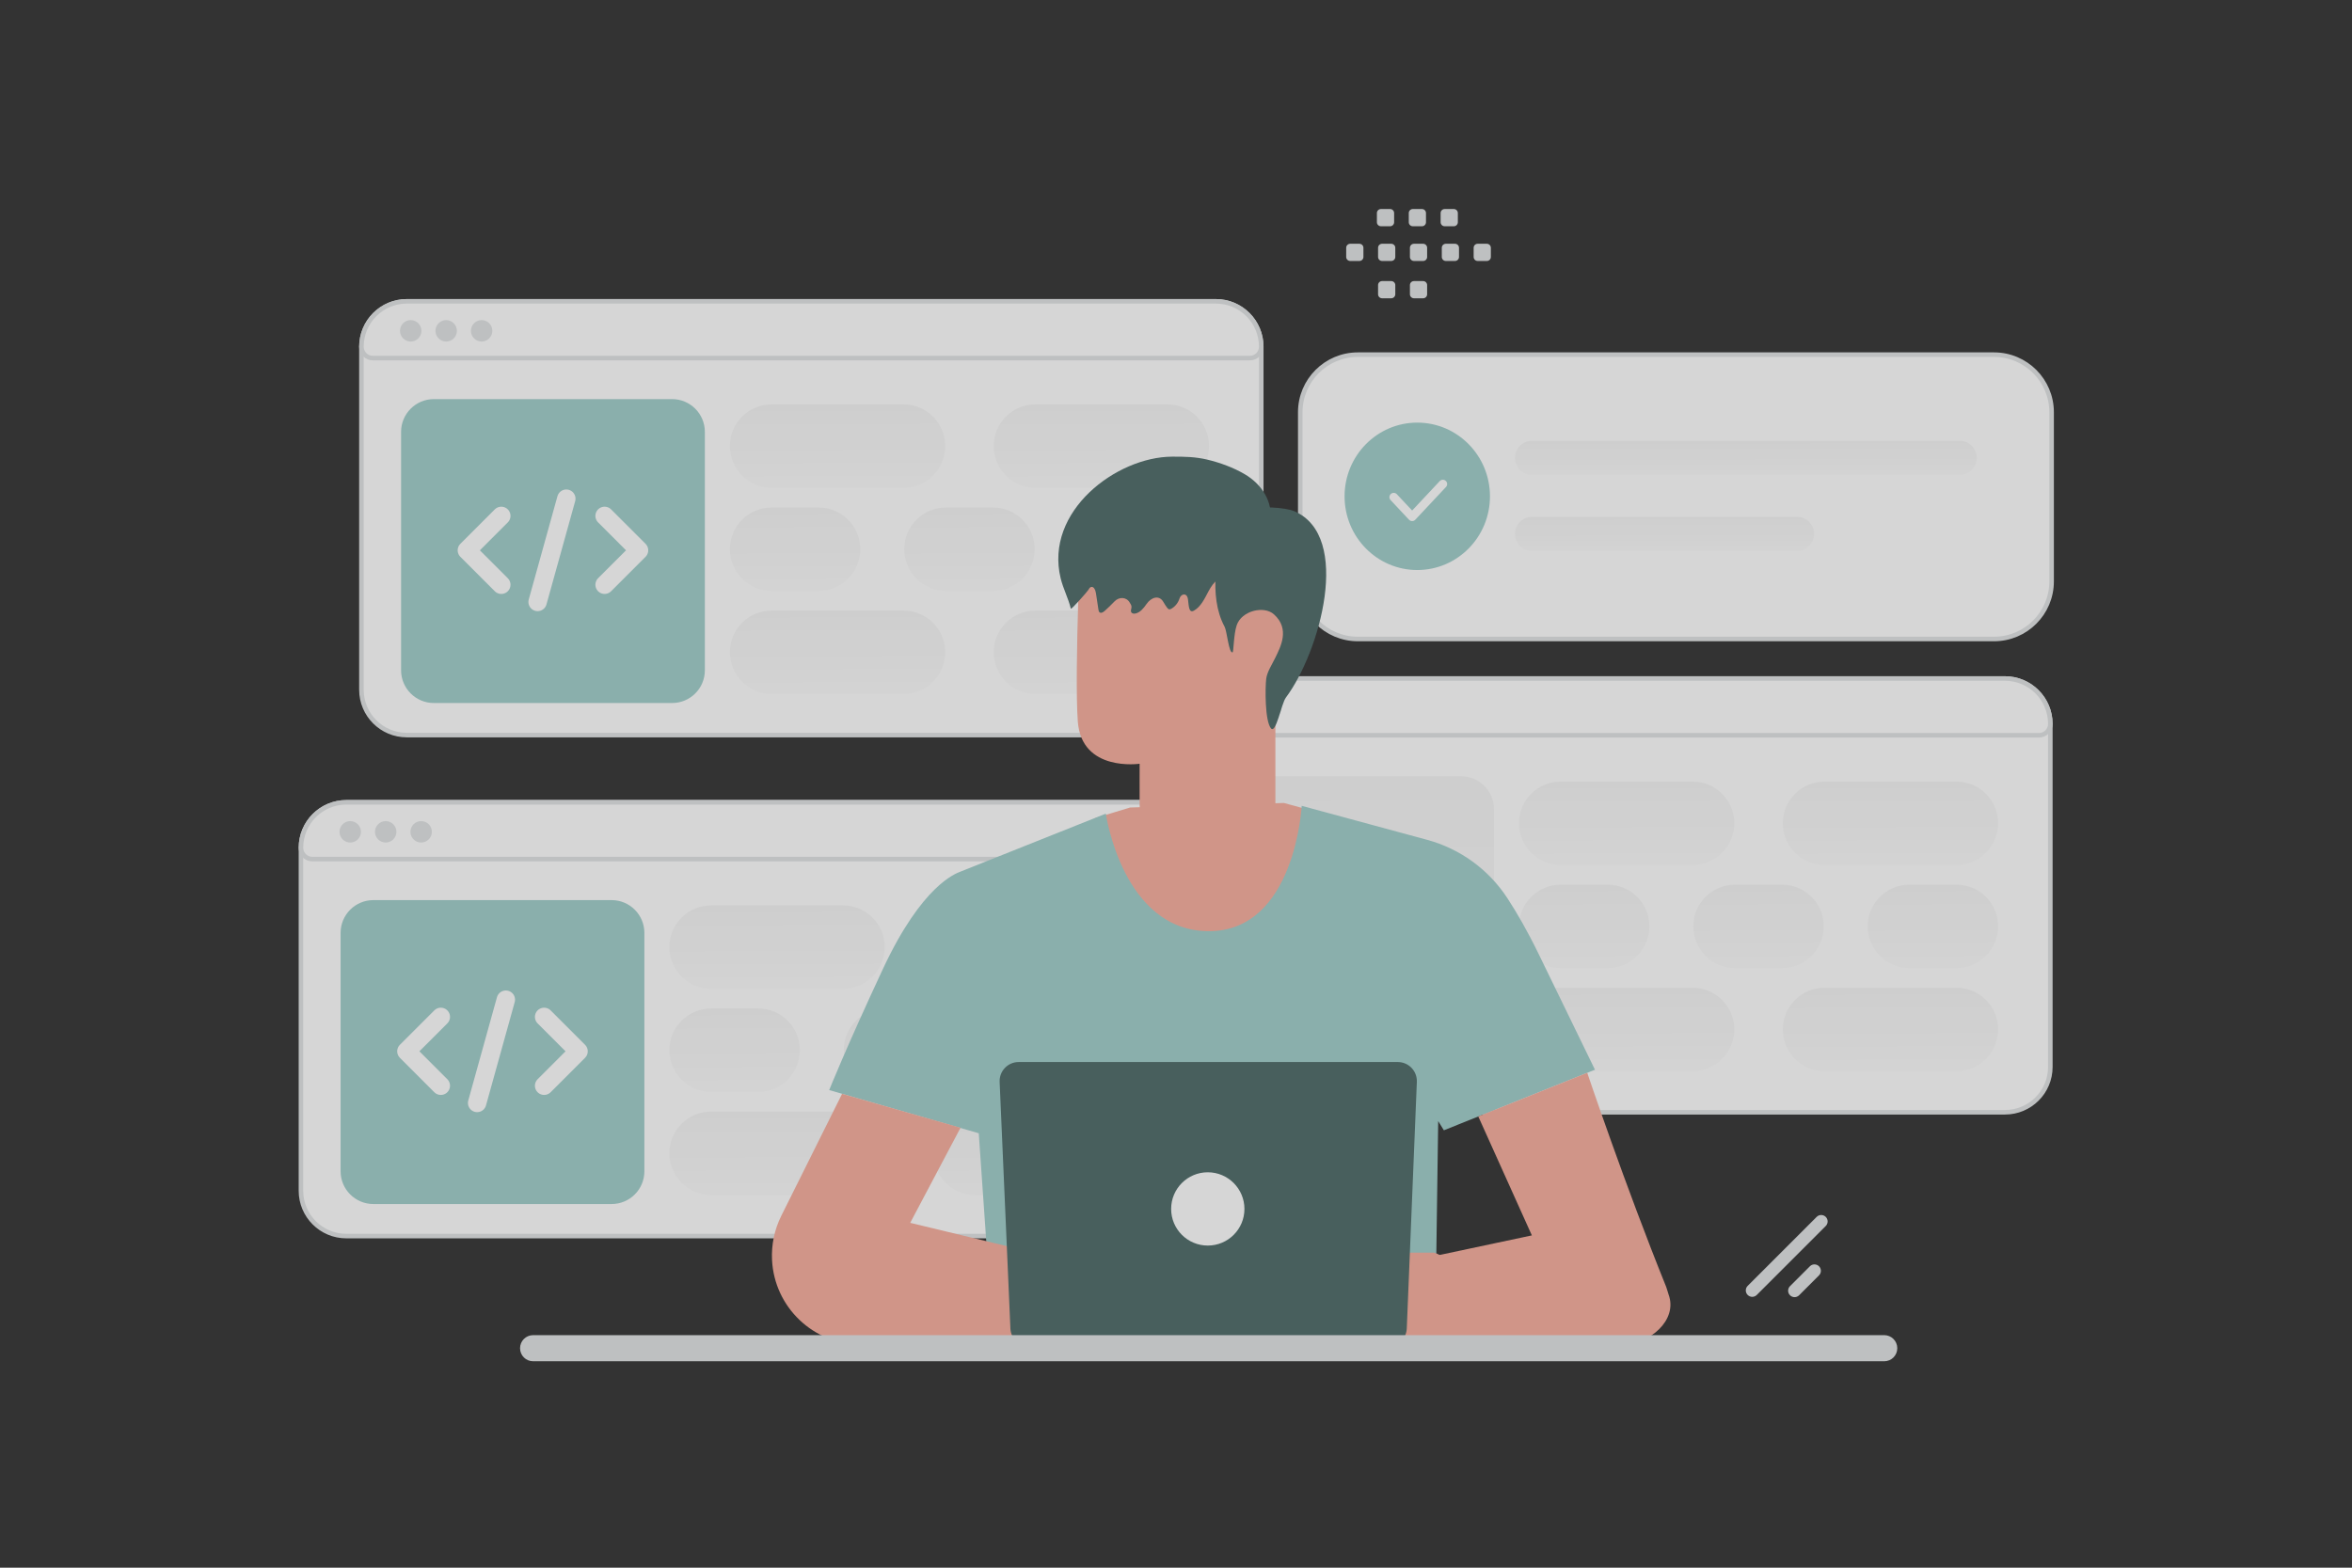 <svg width="1200" height="800" viewBox="0 0 1200 800" fill="none" xmlns="http://www.w3.org/2000/svg">
<rect x="0" y="0" width="1200" height="800" fill="#333333" stroke="none"/>
<g opacity="0.8" clip-path="url(#clip0_25_284)">
<path d="M1017.34 180.983H692.799C676.563 180.983 663.401 194.144 663.401 210.38V296.685C663.401 312.921 676.563 326.083 692.799 326.083H1017.34C1033.58 326.083 1046.74 312.921 1046.74 296.685V210.38C1046.74 194.144 1033.58 180.983 1017.34 180.983Z" fill="white" stroke="#E1E4E5" stroke-width="2.321"/>
<path d="M999.836 224.945H781.653C776.848 224.945 772.953 228.84 772.953 233.645V233.647C772.953 238.452 776.848 242.347 781.653 242.347H999.836C1004.64 242.347 1008.54 238.452 1008.54 233.647V233.645C1008.54 228.84 1004.64 224.945 999.836 224.945Z" fill="url(#paint0_linear_25_284)"/>
<path d="M916.847 263.763H781.653C776.848 263.763 772.953 267.658 772.953 272.463V272.464C772.953 277.269 776.848 281.164 781.653 281.164H916.847C921.652 281.164 925.547 277.269 925.547 272.464V272.463C925.547 267.658 921.652 263.763 916.847 263.763Z" fill="url(#paint1_linear_25_284)"/>
<path fill-rule="evenodd" clip-rule="evenodd" d="M723.097 290.889C702.613 290.889 686.007 274.048 686.007 253.276C686.007 232.504 702.613 215.663 723.097 215.663C743.58 215.663 760.187 232.504 760.187 253.276C760.187 274.048 743.58 290.889 723.097 290.889Z" fill="#A0CECB"/>
<path d="M736.157 247.007L720.488 263.724L711.081 253.696" stroke="white" stroke-width="4.381" stroke-linecap="round" stroke-linejoin="round"/>
<path d="M612.643 432.591V607.644C612.643 620.432 602.276 630.775 589.491 630.775H176.699C163.913 630.775 153.547 620.432 153.547 607.644V432.591C153.547 419.799 163.916 409.425 176.699 409.425H589.491C602.273 409.425 612.643 419.799 612.643 432.591Z" fill="white" stroke="#E1E4E5" stroke-width="2.321"/>
<path d="M312.071 614.416H190.469C181.263 614.416 173.775 606.923 173.775 597.712V476.037C173.775 466.827 181.263 459.333 190.469 459.333H312.071C321.276 459.333 328.765 466.827 328.765 476.037V597.712C328.765 606.957 321.276 614.416 312.071 614.416Z" fill="#A0CECB"/>
<path d="M612.643 432.591C612.642 434.131 612.03 435.608 610.941 436.698C609.851 437.787 608.374 438.399 606.833 438.399H159.356C157.816 438.399 156.338 437.787 155.249 436.698C154.159 435.608 153.547 434.131 153.547 432.591C153.547 419.799 163.916 409.425 176.699 409.425H589.491C602.273 409.425 612.643 419.799 612.643 432.591Z" fill="white" stroke="#E1E4E5" stroke-width="2.321"/>
<path d="M183.372 424.481C183.37 425.722 182.876 426.912 181.998 427.79C181.121 428.668 179.932 429.162 178.691 429.165C177.45 429.162 176.26 428.668 175.383 427.79C174.506 426.912 174.012 425.722 174.009 424.481C174.011 423.241 174.504 422.052 175.381 421.174C176.257 420.296 177.445 419.801 178.685 419.796C181.279 419.828 183.372 421.913 183.372 424.481ZM201.463 424.48C201.461 425.721 200.967 426.911 200.089 427.789C199.212 428.667 198.023 429.162 196.781 429.165C195.54 429.162 194.351 428.667 193.474 427.789C192.597 426.911 192.103 425.721 192.101 424.48C192.103 423.24 192.596 422.051 193.472 421.174C194.348 420.296 195.536 419.801 196.776 419.796C199.369 419.827 201.463 421.913 201.463 424.48ZM219.553 424.48C219.551 425.721 219.057 426.911 218.18 427.789C217.303 428.667 216.113 429.162 214.872 429.165C213.631 429.162 212.441 428.667 211.564 427.789C210.687 426.911 210.193 425.721 210.191 424.48C210.193 423.24 210.686 422.051 211.562 421.173C212.439 420.296 213.627 419.801 214.867 419.796C217.491 419.827 219.553 421.909 219.553 424.48Z" fill="#E1E4E5" stroke="#E1E4E5" stroke-width="1.583"/>
<path d="M430.115 462.032H362.811C351.061 462.032 341.536 471.557 341.536 483.307C341.536 495.056 351.061 504.581 362.811 504.581H430.115C441.864 504.581 451.389 495.056 451.389 483.307C451.389 471.557 441.864 462.032 430.115 462.032Z" fill="url(#paint2_linear_25_284)"/>
<path d="M430.115 567.243H362.811C351.061 567.243 341.536 576.768 341.536 588.517C341.536 600.267 351.061 609.792 362.811 609.792H430.115C441.864 609.792 451.389 600.267 451.389 588.517C451.389 576.768 441.864 567.243 430.115 567.243Z" fill="url(#paint3_linear_25_284)"/>
<path d="M386.792 514.637H362.811C351.061 514.637 341.536 524.162 341.536 535.912C341.536 547.662 351.061 557.187 362.811 557.187H386.792C398.542 557.187 408.067 547.662 408.067 535.912C408.067 524.162 398.542 514.637 386.792 514.637Z" fill="url(#paint4_linear_25_284)"/>
<path d="M475.757 514.637H451.776C440.026 514.637 430.501 524.162 430.501 535.912C430.501 547.662 440.026 557.187 451.776 557.187H475.757C487.507 557.187 497.032 547.662 497.032 535.912C497.032 524.162 487.507 514.637 475.757 514.637Z" fill="url(#paint5_linear_25_284)"/>
<path d="M564.724 514.637H540.743C528.993 514.637 519.468 524.162 519.468 535.912C519.468 547.662 528.993 557.187 540.743 557.187H564.724C576.474 557.187 585.999 547.662 585.999 535.912C585.999 524.162 576.474 514.637 564.724 514.637Z" fill="url(#paint6_linear_25_284)"/>
<path d="M564.724 462.032H497.42C485.67 462.032 476.145 471.557 476.145 483.307C476.145 495.056 485.67 504.581 497.42 504.581H564.724C576.474 504.581 585.999 495.056 585.999 483.307C585.999 471.557 576.474 462.032 564.724 462.032Z" fill="url(#paint7_linear_25_284)"/>
<path d="M564.724 567.243H497.42C485.67 567.243 476.145 576.768 476.145 588.517C476.145 600.267 485.67 609.792 497.42 609.792H564.724C576.474 609.792 585.999 600.267 585.999 588.517C585.999 576.768 576.474 567.243 564.724 567.243Z" fill="url(#paint8_linear_25_284)"/>
<path d="M224.909 554.057L207.343 536.489L224.909 518.923M277.612 518.923L295.18 536.489L277.612 554.057M258.079 510.14L243.436 562.843" stroke="white" stroke-width="9.389" stroke-linecap="round" stroke-linejoin="round"/>
<path d="M1046.09 369.411V544.463C1046.09 557.252 1035.73 567.595 1022.94 567.595H610.148C597.363 567.595 586.997 557.252 586.997 544.463V369.411C586.997 356.619 597.365 346.244 610.148 346.244H1022.94C1035.72 346.244 1046.09 356.619 1046.09 369.411Z" fill="white" stroke="#E1E4E5" stroke-width="2.321"/>
<path d="M745.52 551.236H623.919C614.712 551.236 607.224 543.743 607.224 534.531V412.857C607.224 403.645 614.712 396.152 623.919 396.152H745.52C754.725 396.152 762.215 403.645 762.215 412.857V534.531C762.215 543.777 754.725 551.236 745.52 551.236Z" fill="url(#paint9_linear_25_284)"/>
<path d="M1046.09 369.411C1046.09 370.951 1045.48 372.428 1044.39 373.517C1043.3 374.606 1041.82 375.218 1040.28 375.219H592.805C591.265 375.219 589.788 374.607 588.698 373.518C587.609 372.428 586.997 370.951 586.997 369.411C586.997 356.619 597.365 346.244 610.148 346.244H1022.94C1035.72 346.244 1046.09 356.619 1046.09 369.411Z" fill="white" stroke="#E1E4E5" stroke-width="2.321"/>
<path d="M616.821 361.3C616.819 362.541 616.325 363.731 615.448 364.608C614.57 365.486 613.381 365.981 612.14 365.984C610.899 365.981 609.71 365.486 608.832 364.608C607.955 363.731 607.461 362.541 607.459 361.3C607.461 360.06 607.954 358.871 608.83 357.993C609.705 357.115 610.893 356.62 612.133 356.615C614.728 356.647 616.821 358.732 616.821 361.3ZM634.912 361.299C634.91 362.54 634.416 363.73 633.539 364.608C632.662 365.486 631.472 365.981 630.231 365.984C628.989 365.981 627.8 365.486 626.923 364.608C626.045 363.73 625.552 362.54 625.549 361.299C625.552 360.059 626.045 358.87 626.921 357.992C627.797 357.114 628.985 356.619 630.225 356.615C632.819 356.645 634.912 358.732 634.912 361.299ZM653.003 361.299C653.001 362.54 652.507 363.73 651.63 364.608C650.752 365.486 649.563 365.981 648.321 365.984C647.08 365.98 645.891 365.486 645.014 364.607C644.137 363.729 643.644 362.54 643.641 361.299C643.644 360.059 644.137 358.87 645.013 357.993C645.889 357.115 647.076 356.62 648.316 356.615C650.94 356.645 653.003 358.728 653.003 361.299Z" fill="#E1E4E5" stroke="#E1E4E5" stroke-width="1.583"/>
<path d="M863.564 398.851H796.26C784.51 398.851 774.985 408.376 774.985 420.125C774.985 431.875 784.51 441.4 796.26 441.4H863.564C875.314 441.4 884.839 431.875 884.839 420.125C884.839 408.376 875.314 398.851 863.564 398.851Z" fill="url(#paint10_linear_25_284)"/>
<path d="M863.564 504.063H796.26C784.51 504.063 774.985 513.588 774.985 525.337C774.985 537.087 784.51 546.612 796.26 546.612H863.564C875.314 546.612 884.839 537.087 884.839 525.337C884.839 513.588 875.314 504.063 863.564 504.063Z" fill="url(#paint11_linear_25_284)"/>
<path d="M820.241 451.456H796.26C784.51 451.456 774.985 460.981 774.985 472.731C774.985 484.48 784.51 494.005 796.26 494.005H820.241C831.991 494.005 841.516 484.48 841.516 472.731C841.516 460.981 831.991 451.456 820.241 451.456Z" fill="url(#paint12_linear_25_284)"/>
<path d="M909.207 451.456H885.225C873.476 451.456 863.951 460.981 863.951 472.731C863.951 484.48 873.476 494.005 885.225 494.005H909.207C920.956 494.005 930.481 484.48 930.481 472.731C930.481 460.981 920.956 451.456 909.207 451.456Z" fill="url(#paint13_linear_25_284)"/>
<path d="M998.172 451.456H974.191C962.441 451.456 952.916 460.981 952.916 472.731C952.916 484.48 962.441 494.005 974.191 494.005H998.172C1009.92 494.005 1019.45 484.48 1019.45 472.731C1019.45 460.981 1009.92 451.456 998.172 451.456Z" fill="url(#paint14_linear_25_284)"/>
<path d="M998.173 398.851H930.869C919.12 398.851 909.595 408.376 909.595 420.125C909.595 431.875 919.12 441.4 930.869 441.4H998.173C1009.92 441.4 1019.45 431.875 1019.45 420.125C1019.45 408.376 1009.92 398.851 998.173 398.851Z" fill="url(#paint15_linear_25_284)"/>
<path d="M998.173 504.063H930.869C919.12 504.063 909.595 513.588 909.595 525.337C909.595 537.087 919.12 546.612 930.869 546.612H998.173C1009.92 546.612 1019.45 537.087 1019.45 525.337C1019.45 513.588 1009.92 504.063 998.173 504.063Z" fill="url(#paint16_linear_25_284)"/>
<path d="M658.359 490.876L640.791 473.309L658.359 455.741M711.061 455.741L728.629 473.309L711.061 490.876M691.527 446.96L676.884 499.661" stroke="white" stroke-width="9.389" stroke-linecap="round" stroke-linejoin="round"/>
<path d="M643.497 176.929V351.981C643.497 364.771 633.132 375.113 620.347 375.113H207.553C194.769 375.113 184.403 364.771 184.403 351.981V176.929C184.403 164.137 194.772 153.763 207.553 153.763H620.347C633.129 153.763 643.497 164.137 643.497 176.929Z" fill="white" stroke="#E1E4E5" stroke-width="2.321"/>
<path d="M342.927 358.753H221.325C212.119 358.753 204.631 351.261 204.631 342.049V220.375C204.631 211.164 212.119 203.671 221.325 203.671H342.927C352.132 203.671 359.621 211.164 359.621 220.375V342.049C359.621 351.296 352.132 358.753 342.927 358.753Z" fill="#A0CECB"/>
<path d="M643.497 176.929C643.497 178.47 642.885 179.947 641.796 181.036C640.707 182.125 639.23 182.737 637.689 182.737H190.211C188.67 182.737 187.193 182.125 186.104 181.036C185.015 179.947 184.403 178.47 184.403 176.929C184.403 164.137 194.772 153.763 207.553 153.763H620.347C633.129 153.763 643.497 164.137 643.497 176.929Z" fill="white" stroke="#E1E4E5" stroke-width="2.321"/>
<path d="M214.228 168.817C214.226 170.059 213.732 171.249 212.855 172.127C211.977 173.005 210.788 173.499 209.547 173.503C208.305 173.499 207.116 173.005 206.239 172.127C205.361 171.249 204.867 170.059 204.865 168.817C204.868 167.577 205.361 166.388 206.237 165.511C207.113 164.633 208.301 164.138 209.541 164.133C212.135 164.165 214.228 166.251 214.228 168.817ZM232.32 168.819C232.318 170.06 231.824 171.249 230.946 172.127C230.069 173.005 228.88 173.499 227.639 173.503C226.398 173.499 225.208 173.005 224.331 172.127C223.454 171.249 222.96 170.06 222.957 168.819C222.959 167.579 223.452 166.39 224.328 165.512C225.204 164.634 226.392 164.138 227.632 164.133C230.227 164.165 232.32 166.251 232.32 168.819ZM250.409 168.819C250.407 170.06 249.913 171.249 249.036 172.127C248.158 173.005 246.969 173.499 245.728 173.503C244.487 173.499 243.298 173.004 242.421 172.127C241.544 171.249 241.05 170.059 241.048 168.819C241.05 167.579 241.543 166.39 242.419 165.512C243.295 164.634 244.483 164.138 245.723 164.133C248.347 164.165 250.409 166.247 250.409 168.819Z" fill="#E1E4E5" stroke="#E1E4E5" stroke-width="1.583"/>
<path d="M460.971 206.369H393.667C381.917 206.369 372.392 215.894 372.392 227.644C372.392 239.394 381.917 248.919 393.667 248.919H460.971C472.72 248.919 482.245 239.394 482.245 227.644C482.245 215.894 472.72 206.369 460.971 206.369Z" fill="url(#paint17_linear_25_284)"/>
<path d="M460.971 311.581H393.667C381.917 311.581 372.392 321.106 372.392 332.856C372.392 344.606 381.917 354.131 393.667 354.131H460.971C472.72 354.131 482.245 344.606 482.245 332.856C482.245 321.106 472.72 311.581 460.971 311.581Z" fill="url(#paint18_linear_25_284)"/>
<path d="M417.648 258.975H393.667C381.917 258.975 372.392 268.5 372.392 280.249C372.392 291.999 381.917 301.524 393.667 301.524H417.648C429.398 301.524 438.923 291.999 438.923 280.249C438.923 268.5 429.398 258.975 417.648 258.975Z" fill="url(#paint19_linear_25_284)"/>
<path d="M506.615 258.975H482.633C470.884 258.975 461.359 268.5 461.359 280.249C461.359 291.999 470.884 301.524 482.633 301.524H506.615C518.364 301.524 527.889 291.999 527.889 280.249C527.889 268.5 518.364 258.975 506.615 258.975Z" fill="url(#paint20_linear_25_284)"/>
<path d="M595.58 258.975H571.599C559.849 258.975 550.324 268.5 550.324 280.249C550.324 291.999 559.849 301.524 571.599 301.524H595.58C607.33 301.524 616.855 291.999 616.855 280.249C616.855 268.5 607.33 258.975 595.58 258.975Z" fill="url(#paint21_linear_25_284)"/>
<path d="M595.58 206.369H528.276C516.526 206.369 507.001 215.894 507.001 227.644C507.001 239.394 516.526 248.919 528.276 248.919H595.58C607.33 248.919 616.855 239.394 616.855 227.644C616.855 215.894 607.33 206.369 595.58 206.369Z" fill="url(#paint22_linear_25_284)"/>
<path d="M595.58 311.581H528.276C516.526 311.581 507.001 321.106 507.001 332.856C507.001 344.606 516.526 354.131 528.276 354.131H595.58C607.33 354.131 616.855 344.606 616.855 332.856C616.855 321.106 607.33 311.581 595.58 311.581Z" fill="url(#paint23_linear_25_284)"/>
<path d="M255.765 298.395L238.199 280.828L255.765 263.26M308.468 263.26L326.036 280.828L308.468 298.395M288.935 254.477L274.292 307.18" stroke="white" stroke-width="9.389" stroke-linecap="round" stroke-linejoin="round"/>
<path d="M558.517 417.567L576.568 412.076L655.04 409.767L672.737 414.597L670.428 457.721L630.391 483.267L591.556 482.489L567.143 460.244L561.723 438.187L558.517 417.567Z" fill="#F8AE9D"/>
<path d="M785.073 486.917C779.393 475.207 773.951 465.804 769.096 458.38C759.565 443.754 744.988 433.144 728.14 428.571L664.137 411.227C664.137 411.227 660.815 475.183 616.795 475.183C572.775 475.183 564.197 415.209 564.197 415.209L490.132 444.76C487.587 445.749 470.408 451.688 450.425 494.553C431.384 535.368 423.065 556.269 423.065 556.269L499.369 578.304L504.129 646.925L502.504 686.113L734.101 685.595L732.805 640.797L733.772 572.105L736.671 576.795L813.752 545.877C813.752 545.877 803.831 525.517 785.073 486.917Z" fill="#A0CECB"/>
<path d="M609.316 440.383C628.1 440.037 649.439 403.397 649.439 403.397L650.664 309.281C651.645 282.175 634.783 259.079 604.391 258.951L601.569 259.079C573.281 260.427 550.88 280.916 550.124 306.164C549.409 329.66 548.98 355.619 549.9 368.16C551.821 394.119 581.437 389.737 581.437 389.737C581.499 389.737 581.356 402.813 581.437 410.452C581.661 427.605 601.775 440.967 609.316 440.383Z" fill="#F8AE9D"/>
<path d="M641.279 314.444C641.796 314.199 662.028 307.441 662.48 327.425C662.932 347.411 641.752 343.725 641.709 343.152C641.667 342.579 641.279 314.444 641.279 314.444ZM429.641 558.18L398.605 620.463C395.138 627.422 393.515 635.154 393.892 642.92C395.071 667.097 415.031 686.115 439.232 686.115L528.961 684.704L532.125 640.351L464.4 624.02L490.061 575.5L429.641 558.18ZM809.817 547.459C809.817 547.459 829.069 604.651 850.067 656.635C850.491 657.672 850.961 659.604 851.339 660.665C856.075 673.555 841.819 686.115 827.42 686.115L706.083 685.903V646.455L781.563 630.431L754.227 569.727L809.817 547.459Z" fill="#F8AE9D"/>
<path d="M566.624 644.64C566.647 644.781 569.404 643.909 574 643.627C578.571 643.32 585.052 643.839 591.508 646.596C597.965 649.353 602.843 653.665 605.765 657.176C608.735 660.688 610.007 663.303 610.125 663.209C610.172 663.185 609.889 662.525 609.253 661.395C608.343 659.801 607.31 658.281 606.165 656.847C603.291 653.193 598.389 648.716 591.791 645.912C585.193 643.108 578.571 642.637 573.952 643.108C572.123 643.266 570.311 643.574 568.532 644.027C567.284 644.333 566.6 644.592 566.624 644.64ZM570.771 635.096C570.819 635.284 573.623 633.895 578.453 633.753C583.261 633.54 590.024 635.001 596.34 638.819C602.655 642.66 607.392 647.515 610.737 651.003C612.34 652.699 613.66 654.113 614.696 655.197C615.639 656.187 616.157 656.729 616.205 656.681C616.252 656.657 615.78 656.045 614.908 655.008C613.681 653.53 612.425 652.076 611.139 650.649C607.863 647.067 603.149 642.095 596.716 638.183C590.283 634.295 583.332 632.881 578.429 633.235C575.979 633.376 574.023 633.824 572.727 634.271C572.067 634.46 571.596 634.695 571.267 634.837C570.936 634.979 570.771 635.072 570.771 635.096Z" fill="#EB996E"/>
<path d="M731.603 639.219H714.188C714.188 639.219 674.881 625.009 666.799 626.376C659.517 627.601 632.865 645.299 627.633 648.809C627.044 649.211 626.62 649.752 626.361 650.412C625.849 651.798 625.894 653.33 626.487 654.683C627.08 656.037 628.176 657.108 629.543 657.671L630.084 657.907L629.849 658.707C629.537 659.737 629.401 660.812 629.448 661.888C629.636 665.636 634.68 666.767 636.588 663.539L635.575 665.329C635.168 666.054 634.972 666.879 635.009 667.709L635.104 669.335C635.154 670.215 635.469 671.059 636.007 671.757C636.545 672.455 637.282 672.974 638.12 673.247C638.916 673.512 639.773 673.539 640.585 673.326C641.397 673.113 642.129 672.668 642.692 672.045C646.061 668.321 653.367 660.875 658.316 660.051C662.699 659.32 670.027 659.225 674.457 659.249C675.555 659.251 676.627 659.585 677.531 660.208C678.436 660.831 679.13 661.712 679.524 662.737C676.601 662.949 656.171 673.6 648.936 677.417C646.697 678.596 645.024 680.717 644.741 683.239C644.483 685.501 645.613 687.881 650.091 686.82C659.705 684.581 676.979 676.64 676.979 676.64C676.979 676.64 685.887 674.095 691.66 678.172C699.789 683.899 703.513 685.996 710.488 683.687C717.464 681.377 722.601 678.055 722.601 678.055L736.34 676.688C736.387 676.688 749.371 644.215 731.603 639.219Z" fill="#F8AE9D"/>
<path d="M679.688 645.864C679.664 646.005 676.908 645.135 672.312 644.851C667.74 644.545 661.26 645.064 654.804 647.82C648.347 650.577 643.468 654.889 640.547 658.401C637.577 661.912 636.305 664.528 636.187 664.433C636.14 664.411 636.423 663.751 637.059 662.619C637.968 661.025 639 659.505 640.145 658.071C643.021 654.419 647.923 649.941 654.52 647.137C661.119 644.333 667.74 643.861 672.36 644.333C674.669 644.545 676.531 644.921 677.779 645.252C679.028 645.581 679.712 645.817 679.688 645.864ZM675.54 636.321C675.493 636.509 672.689 635.119 667.859 634.977C663.051 634.765 656.288 636.227 649.972 640.044C643.657 643.885 638.92 648.74 635.575 652.227C633.972 653.924 632.652 655.337 631.615 656.421C630.672 657.412 630.155 657.953 630.107 657.907C630.06 657.883 630.531 657.271 631.403 656.233C632.275 655.173 633.548 653.688 635.173 651.873C638.449 648.292 643.161 643.32 649.595 639.408C656.028 635.52 662.98 634.105 667.881 634.459C670.332 634.6 672.288 635.048 673.584 635.496C674.244 635.684 674.716 635.92 675.045 636.061C675.376 636.203 675.54 636.297 675.54 636.321Z" fill="#EB996E"/>
<path d="M708.039 687.221H525.197C522.696 687.224 520.291 686.259 518.486 684.528C516.681 682.797 515.615 680.435 515.512 677.936L510.021 552.099C509.785 546.585 514.192 541.965 519.707 541.965H713.176C718.689 541.965 723.096 546.561 722.884 552.076L717.747 677.936C717.535 683.121 713.247 687.221 708.039 687.221Z" fill="#4D6A68"/>
<path d="M634.917 616.923C634.917 627.261 626.557 635.62 616.219 635.62C605.88 635.62 597.521 627.261 597.521 616.923C597.521 606.584 605.88 598.224 616.219 598.224C626.557 598.224 634.917 606.628 634.917 616.923Z" fill="white"/>
<path d="M634.209 350.855H650.705V421.549H634.209V350.855Z" fill="#F8AE9D"/>
<path d="M640.684 287.685C637.712 291.521 632.469 292.367 628.152 293.125C622.347 294.144 619.475 296.267 616.461 301.965C614.553 305.607 612.645 309.593 609.231 311.565C606.455 313.175 606.556 309.071 606.116 305.892C606.075 305.61 606.018 305.331 605.945 305.056C605.273 302.519 602.573 302.952 601.78 305.455C601.057 307.708 599.511 309.615 597.541 310.677C597.22 310.851 596.879 311.001 596.537 310.937C596.076 310.872 595.715 310.439 595.413 310.048C594.781 309.232 594.155 308.195 593.507 307.096C591.377 303.485 587.347 304.776 584.968 308.228C583.483 310.373 581.715 312.584 579.284 313.083C578.501 313.256 577.517 313.125 577.156 312.367C576.693 311.436 577.416 310.504 577.296 309.551C577.196 308.661 576.813 308.272 576.392 307.513C574.737 304.571 570.949 304.464 568.621 306.908C567.001 308.609 565.312 310.242 563.557 311.804C562.815 312.453 561.729 313.104 560.987 312.453C560.585 312.107 560.485 311.523 560.404 310.959C559.983 308.207 559.581 305.455 559.159 302.703C558.919 301.164 558.095 299.149 556.688 299.539C556.005 299.735 555.604 300.449 555.223 301.099C554.76 301.923 546.505 311.305 546.345 310.591C545.059 305.26 542.428 300.405 541.143 295.075C532.828 260.773 569.724 233.188 597.903 233.036C604.169 232.993 609.895 233.095 615.98 234.547C622.468 236.107 629.316 238.584 635.201 242.072C643.456 246.948 649.703 255.811 648.096 266.385" fill="#4D6A68"/>
<path d="M625.864 276.091C621.719 280.643 620.62 287.048 620.235 293.099C619.665 302.224 620.437 311.704 624.787 319.804C626.027 322.111 626.941 333.521 628.852 332.891C629.463 332.695 629.36 323.845 630.967 319.075C633.445 311.684 644.869 308.867 650.011 313.537C658.223 320.967 653.405 329.993 650.681 335.611C649.056 339.001 646.475 342.805 646.027 346.392C645.479 350.984 645.316 367.717 648.405 371.619C650.987 374.891 653.731 359.084 656.068 355.971C673.365 332.773 689.951 273.705 660.417 260.895C655.925 258.943 642.064 257.939 637.856 260.421" fill="#4D6A68"/>
<path fill-rule="evenodd" clip-rule="evenodd" d="M758.596 133.177H753.908C752.775 133.177 751.863 132.255 751.863 131.131V126.444C751.863 125.311 752.784 124.397 753.908 124.397H758.596C759.138 124.399 759.657 124.616 760.04 124.999C760.424 125.383 760.64 125.902 760.641 126.444V131.131C760.642 131.4 760.59 131.666 760.487 131.915C760.385 132.163 760.234 132.389 760.044 132.579C759.854 132.77 759.628 132.92 759.38 133.023C759.131 133.126 758.865 133.178 758.596 133.177ZM742.344 133.177H737.656C737.114 133.175 736.595 132.959 736.212 132.575C735.828 132.192 735.612 131.673 735.611 131.131V126.444C735.611 125.311 736.533 124.397 737.656 124.397H742.344C742.886 124.399 743.405 124.616 743.788 124.999C744.171 125.383 744.387 125.902 744.389 126.444V131.131C744.387 131.673 744.171 132.192 743.788 132.575C743.405 132.959 742.886 133.175 742.344 133.177ZM726.081 133.177H721.393C720.851 133.175 720.332 132.959 719.949 132.575C719.566 132.192 719.35 131.673 719.348 131.131V126.444C719.348 125.311 720.269 124.397 721.393 124.397H726.081C726.623 124.399 727.142 124.616 727.526 124.999C727.909 125.383 728.125 125.902 728.127 126.444V131.131C728.127 131.4 728.075 131.666 727.973 131.915C727.87 132.163 727.72 132.389 727.53 132.579C727.339 132.77 727.114 132.92 726.865 133.023C726.617 133.126 726.35 133.178 726.081 133.177ZM709.828 133.177H705.14C704.598 133.175 704.079 132.959 703.695 132.575C703.312 132.192 703.096 131.673 703.095 131.131V126.444C703.095 125.311 704.017 124.397 705.14 124.397H709.828C710.961 124.397 711.884 125.32 711.884 126.444V131.131C711.878 131.673 711.659 132.192 711.275 132.575C710.89 132.957 710.37 133.174 709.828 133.177ZM693.576 133.177H688.888C687.755 133.177 686.833 132.255 686.833 131.131V126.444C686.833 125.311 687.755 124.397 688.888 124.397H693.576C694.118 124.399 694.638 124.615 695.021 124.999C695.405 125.382 695.621 125.902 695.623 126.444V131.131C695.621 131.673 695.405 132.192 695.021 132.576C694.638 132.959 694.118 133.176 693.576 133.177ZM741.748 115.456H737.061C736.519 115.454 735.999 115.238 735.616 114.855C735.233 114.471 735.016 113.952 735.015 113.409V108.712C735.017 108.17 735.233 107.651 735.616 107.268C736 106.884 736.519 106.668 737.061 106.667H741.748C742.881 106.667 743.795 107.589 743.795 108.712V113.4C743.796 113.67 743.744 113.937 743.642 114.186C743.54 114.436 743.389 114.663 743.199 114.854C743.009 115.045 742.783 115.197 742.534 115.3C742.285 115.403 742.018 115.456 741.748 115.456ZM725.496 115.456H720.808C720.266 115.454 719.747 115.238 719.364 114.854C718.98 114.471 718.764 113.951 718.763 113.409V108.712C718.765 108.17 718.981 107.651 719.364 107.268C719.747 106.885 720.266 106.669 720.808 106.667H725.496C726.038 106.669 726.557 106.885 726.94 107.268C727.323 107.651 727.539 108.17 727.541 108.712V113.4C727.543 113.67 727.491 113.937 727.389 114.186C727.287 114.436 727.137 114.663 726.947 114.854C726.757 115.045 726.531 115.197 726.281 115.3C726.032 115.403 725.766 115.456 725.496 115.456ZM709.244 115.456H704.556C703.423 115.456 702.5 114.533 702.5 113.409V108.712C702.5 107.589 703.423 106.667 704.556 106.667H709.244C709.786 106.669 710.305 106.885 710.688 107.268C711.071 107.651 711.287 108.17 711.289 108.712V113.4C711.289 114.533 710.368 115.456 709.244 115.456ZM726.081 152.216H721.393C720.851 152.214 720.332 151.998 719.949 151.614C719.566 151.231 719.35 150.711 719.348 150.169V145.483C719.348 144.349 720.269 143.436 721.393 143.436H726.081C726.623 143.438 727.142 143.654 727.526 144.038C727.909 144.421 728.125 144.941 728.127 145.483V150.169C728.127 150.438 728.075 150.705 727.972 150.953C727.87 151.202 727.719 151.427 727.529 151.618C727.339 151.808 727.113 151.959 726.865 152.061C726.616 152.164 726.35 152.217 726.081 152.216ZM709.828 152.216H705.14C704.598 152.214 704.079 151.998 703.695 151.614C703.312 151.231 703.096 150.711 703.095 150.169V145.483C703.095 144.349 704.017 143.436 705.14 143.436H709.828C710.961 143.436 711.884 144.359 711.884 145.483V150.169C711.878 150.712 711.659 151.23 711.275 151.613C710.89 151.996 710.37 152.213 709.828 152.216Z" fill="#E1E4E5"/>
<path d="M961.333 681.333H272C268.318 681.333 265.333 684.318 265.333 688C265.333 691.682 268.318 694.667 272 694.667H961.333C965.015 694.667 968 691.682 968 688C968 684.318 965.015 681.333 961.333 681.333Z" fill="#E1E4E5"/>
<path d="M926.867 620.987L891.672 656.182C890.391 657.464 890.391 659.541 891.672 660.823L891.673 660.824C892.955 662.105 895.032 662.105 896.314 660.824L931.509 625.629C932.79 624.347 932.79 622.27 931.509 620.988L931.508 620.987C930.226 619.706 928.149 619.706 926.867 620.987Z" fill="#E1E4E5"/>
<path d="M923.422 646.185L913.272 656.336C911.991 657.617 911.991 659.695 913.272 660.976L913.273 660.977C914.555 662.259 916.632 662.259 917.914 660.977L928.064 650.827C929.345 649.545 929.345 647.468 928.064 646.186L928.063 646.185C926.781 644.904 924.704 644.904 923.422 646.185Z" fill="#E1E4E5"/>
</g>
<defs>
<linearGradient id="paint0_linear_25_284" x1="895.768" y1="252.103" x2="895.728" y2="206.009" gradientUnits="userSpaceOnUse">
<stop stop-color="white"/>
<stop offset="1" stop-color="#EEEEEE"/>
</linearGradient>
<linearGradient id="paint1_linear_25_284" x1="852.503" y1="290.92" x2="852.443" y2="244.828" gradientUnits="userSpaceOnUse">
<stop stop-color="white"/>
<stop offset="1" stop-color="#EEEEEE"/>
</linearGradient>
<linearGradient id="paint2_linear_25_284" x1="398.805" y1="528.436" x2="398.297" y2="415.733" gradientUnits="userSpaceOnUse">
<stop stop-color="white"/>
<stop offset="1" stop-color="#EEEEEE"/>
</linearGradient>
<linearGradient id="paint3_linear_25_284" x1="398.805" y1="633.648" x2="398.297" y2="520.944" gradientUnits="userSpaceOnUse">
<stop stop-color="white"/>
<stop offset="1" stop-color="#EEEEEE"/>
</linearGradient>
<linearGradient id="paint4_linear_25_284" x1="376.22" y1="581.041" x2="375.381" y2="468.343" gradientUnits="userSpaceOnUse">
<stop stop-color="white"/>
<stop offset="1" stop-color="#EEEEEE"/>
</linearGradient>
<linearGradient id="paint5_linear_25_284" x1="465.185" y1="581.041" x2="464.347" y2="468.343" gradientUnits="userSpaceOnUse">
<stop stop-color="white"/>
<stop offset="1" stop-color="#EEEEEE"/>
</linearGradient>
<linearGradient id="paint6_linear_25_284" x1="554.152" y1="581.041" x2="553.313" y2="468.343" gradientUnits="userSpaceOnUse">
<stop stop-color="white"/>
<stop offset="1" stop-color="#EEEEEE"/>
</linearGradient>
<linearGradient id="paint7_linear_25_284" x1="533.415" y1="528.436" x2="532.907" y2="415.733" gradientUnits="userSpaceOnUse">
<stop stop-color="white"/>
<stop offset="1" stop-color="#EEEEEE"/>
</linearGradient>
<linearGradient id="paint8_linear_25_284" x1="533.415" y1="633.648" x2="532.907" y2="520.944" gradientUnits="userSpaceOnUse">
<stop stop-color="white"/>
<stop offset="1" stop-color="#EEEEEE"/>
</linearGradient>
<linearGradient id="paint9_linear_25_284" x1="688.024" y1="638.184" x2="683.239" y2="227.448" gradientUnits="userSpaceOnUse">
<stop stop-color="white"/>
<stop offset="1" stop-color="#EEEEEE"/>
</linearGradient>
<linearGradient id="paint10_linear_25_284" x1="832.253" y1="465.255" x2="831.745" y2="352.552" gradientUnits="userSpaceOnUse">
<stop stop-color="white"/>
<stop offset="1" stop-color="#EEEEEE"/>
</linearGradient>
<linearGradient id="paint11_linear_25_284" x1="832.253" y1="570.467" x2="831.745" y2="457.764" gradientUnits="userSpaceOnUse">
<stop stop-color="white"/>
<stop offset="1" stop-color="#EEEEEE"/>
</linearGradient>
<linearGradient id="paint12_linear_25_284" x1="809.669" y1="517.861" x2="808.829" y2="405.161" gradientUnits="userSpaceOnUse">
<stop stop-color="white"/>
<stop offset="1" stop-color="#EEEEEE"/>
</linearGradient>
<linearGradient id="paint13_linear_25_284" x1="898.635" y1="517.861" x2="897.796" y2="405.161" gradientUnits="userSpaceOnUse">
<stop stop-color="white"/>
<stop offset="1" stop-color="#EEEEEE"/>
</linearGradient>
<linearGradient id="paint14_linear_25_284" x1="987.6" y1="517.861" x2="986.761" y2="405.161" gradientUnits="userSpaceOnUse">
<stop stop-color="white"/>
<stop offset="1" stop-color="#EEEEEE"/>
</linearGradient>
<linearGradient id="paint15_linear_25_284" x1="966.864" y1="465.255" x2="966.355" y2="352.552" gradientUnits="userSpaceOnUse">
<stop stop-color="white"/>
<stop offset="1" stop-color="#EEEEEE"/>
</linearGradient>
<linearGradient id="paint16_linear_25_284" x1="966.864" y1="570.467" x2="966.355" y2="457.764" gradientUnits="userSpaceOnUse">
<stop stop-color="white"/>
<stop offset="1" stop-color="#EEEEEE"/>
</linearGradient>
<linearGradient id="paint17_linear_25_284" x1="429.661" y1="272.773" x2="429.153" y2="160.071" gradientUnits="userSpaceOnUse">
<stop stop-color="white"/>
<stop offset="1" stop-color="#EEEEEE"/>
</linearGradient>
<linearGradient id="paint18_linear_25_284" x1="429.661" y1="377.985" x2="429.153" y2="265.281" gradientUnits="userSpaceOnUse">
<stop stop-color="white"/>
<stop offset="1" stop-color="#EEEEEE"/>
</linearGradient>
<linearGradient id="paint19_linear_25_284" x1="407.076" y1="325.379" x2="406.237" y2="212.68" gradientUnits="userSpaceOnUse">
<stop stop-color="white"/>
<stop offset="1" stop-color="#EEEEEE"/>
</linearGradient>
<linearGradient id="paint20_linear_25_284" x1="496.043" y1="325.379" x2="495.203" y2="212.68" gradientUnits="userSpaceOnUse">
<stop stop-color="white"/>
<stop offset="1" stop-color="#EEEEEE"/>
</linearGradient>
<linearGradient id="paint21_linear_25_284" x1="585.008" y1="325.379" x2="584.169" y2="212.68" gradientUnits="userSpaceOnUse">
<stop stop-color="white"/>
<stop offset="1" stop-color="#EEEEEE"/>
</linearGradient>
<linearGradient id="paint22_linear_25_284" x1="564.271" y1="272.773" x2="563.763" y2="160.071" gradientUnits="userSpaceOnUse">
<stop stop-color="white"/>
<stop offset="1" stop-color="#EEEEEE"/>
</linearGradient>
<linearGradient id="paint23_linear_25_284" x1="564.271" y1="377.985" x2="563.763" y2="265.281" gradientUnits="userSpaceOnUse">
<stop stop-color="white"/>
<stop offset="1" stop-color="#EEEEEE"/>
</linearGradient>
<clipPath id="clip0_25_284">
<rect width="1200" height="800" fill="white"/>
</clipPath>
</defs>
</svg>
